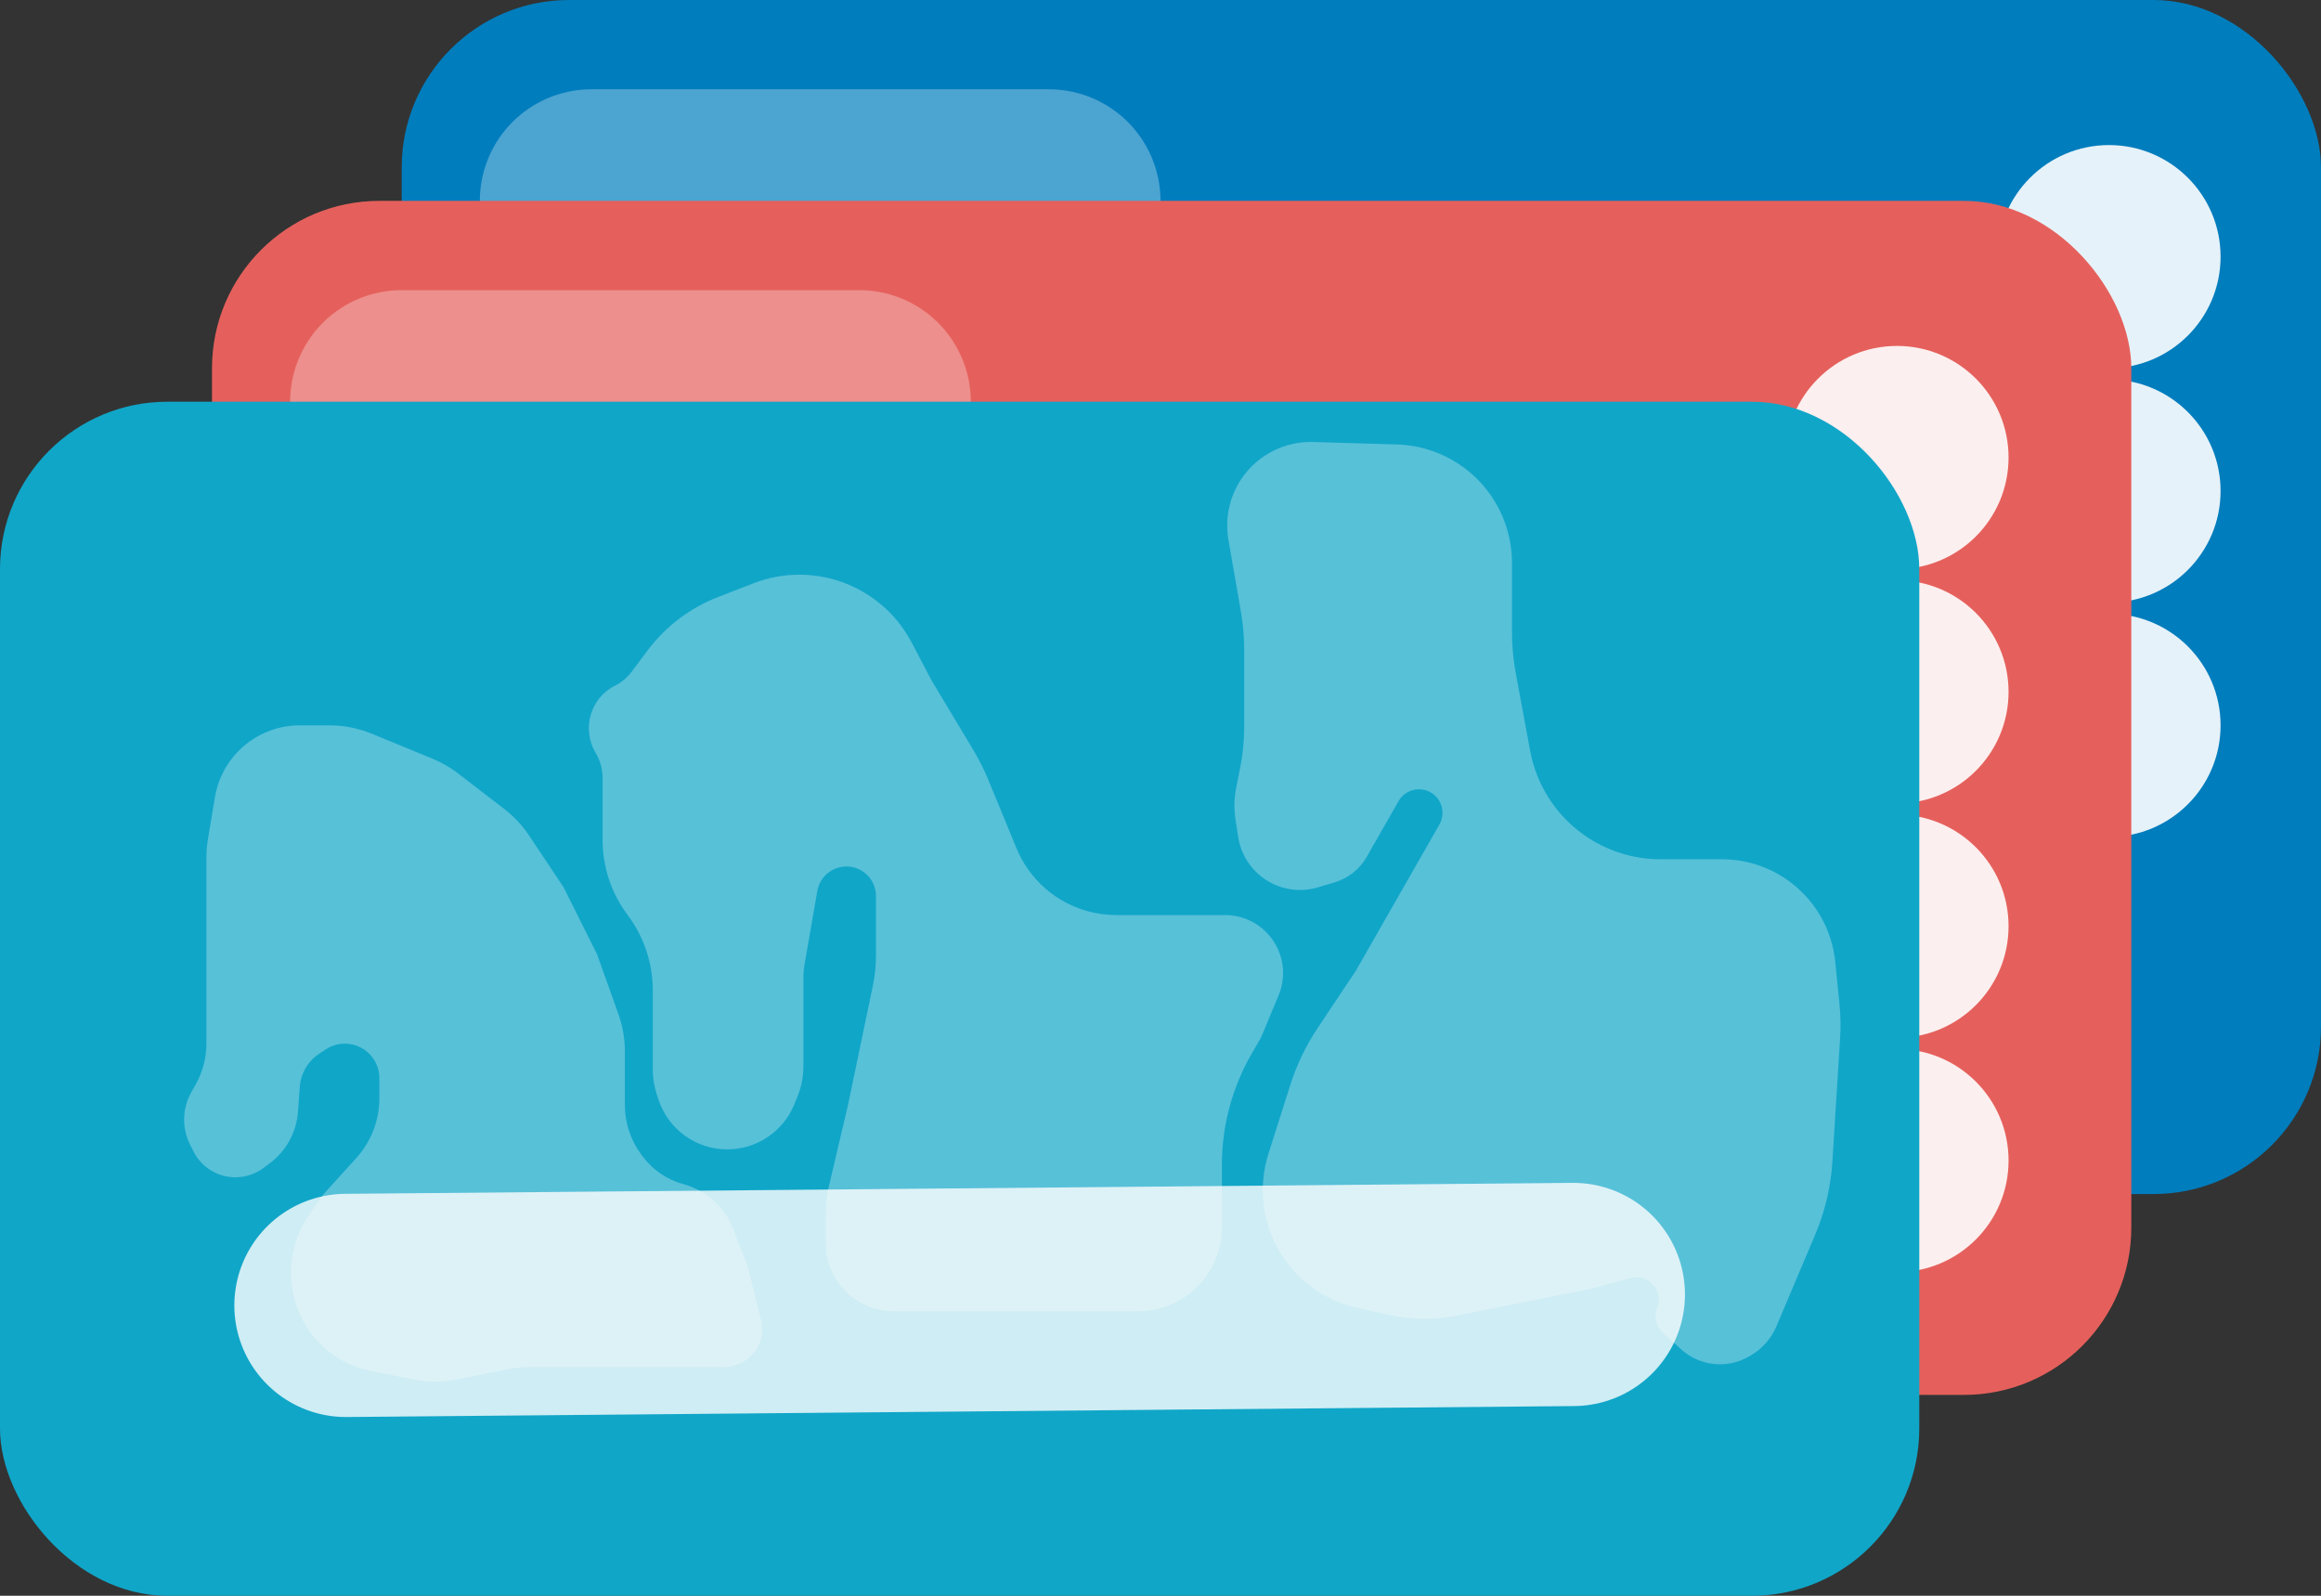 <svg width="208" height="143" viewBox="0 0 208 143" fill="none" xmlns="http://www.w3.org/2000/svg">
<rect x="0" y="0" width="208" height="143" fill="#333333" stroke="none"/>
<rect x="36" width="172" height="107" rx="15" fill="#007DBD"/>
<path d="M53 18L94 18" stroke="white" stroke-opacity="0.3" stroke-width="20" stroke-linecap="round"/>
<path d="M53 42H72" stroke="white" stroke-opacity="0.8" stroke-width="20" stroke-linecap="round"/>
<circle cx="189" cy="23" r="10" fill="white" fill-opacity="0.9"/>
<circle cx="189" cy="65" r="10" fill="white" fill-opacity="0.9"/>
<circle cx="189" cy="44" r="10" fill="white" fill-opacity="0.9"/>
<rect x="19" y="18" width="172" height="107" rx="15" fill="#E5605C"/>
<path d="M36 36L77 36" stroke="white" stroke-opacity="0.3" stroke-width="20" stroke-linecap="round"/>
<path d="M36 60H81" stroke="white" stroke-opacity="0.8" stroke-width="20" stroke-linecap="round"/>
<circle cx="170" cy="104" r="10" fill="white" fill-opacity="0.9"/>
<circle cx="170" cy="41" r="10" fill="white" fill-opacity="0.9"/>
<circle cx="170" cy="83" r="10" fill="white" fill-opacity="0.9"/>
<circle cx="170" cy="62" r="10" fill="white" fill-opacity="0.9"/>
<rect y="36" width="172" height="107" rx="15" fill="#10A6C8"/>
<path d="M31 116.982L141 116" stroke="white" stroke-opacity="0.8" stroke-width="20" stroke-linecap="round"/>
<path d="M110.782 70.59L111.141 68.795C111.38 67.601 111.5 66.387 111.5 65.17V58.226C111.5 57.078 111.401 55.931 111.204 54.799L110.087 48.373C109.714 46.231 110.291 44.033 111.668 42.35C113.138 40.553 115.36 39.54 117.681 39.608L125.196 39.829C128.813 39.936 132.126 41.876 133.987 44.979C134.977 46.629 135.5 48.516 135.5 50.44V56.664C135.5 57.885 135.612 59.104 135.834 60.306L137.127 67.284C137.687 70.309 139.399 72.999 141.902 74.787C143.917 76.226 146.331 77 148.807 77H154.311C156.387 77 158.415 77.633 160.122 78.815C162.582 80.519 164.172 83.216 164.469 86.193L164.85 90.005C164.95 91 164.969 92.001 164.906 93L164.213 104.096C164.072 106.349 163.551 108.562 162.671 110.641L159.193 118.863C158.743 119.927 157.966 120.82 156.976 121.415L156.796 121.523C154.839 122.697 152.344 122.449 150.656 120.915L149.029 119.435C148.41 118.873 148.206 117.985 148.516 117.209C149.129 115.678 147.733 114.104 146.14 114.529L142.5 115.5L130.563 117.887C128.543 118.291 126.461 118.269 124.45 117.822L121.63 117.196C117.077 116.184 113.686 112.364 113.222 107.723C113.076 106.256 113.23 104.776 113.677 103.371L115.646 97.185C116.212 95.404 117.026 93.711 118.063 92.155L121.5 87L128.995 73.884C129.314 73.326 129.361 72.652 129.122 72.055C128.467 70.416 126.209 70.26 125.333 71.792L122.47 76.802C121.847 77.892 120.829 78.701 119.627 79.062L118.11 79.517C117.06 79.832 115.94 79.832 114.89 79.517C112.819 78.896 111.291 77.139 110.962 75.002L110.719 73.422C110.574 72.481 110.595 71.523 110.782 70.59Z" fill="white" fill-opacity="0.3"/>
<path d="M58.867 98.103L59.022 98.564C59.904 101.213 62.383 103 65.175 103C67.794 103 70.156 101.425 71.163 99.008L71.423 98.385C71.804 97.471 72 96.49 72 95.5V87.575C72 87.192 72.033 86.81 72.099 86.433L73.245 79.841C73.587 77.874 75.902 76.979 77.478 78.205C78.123 78.707 78.5 79.478 78.5 80.295V85.608C78.5 86.533 78.405 87.457 78.216 88.363L76 99L74.283 106.297C74.095 107.096 74 107.915 74 108.736V111.426C74 113.632 75.196 115.664 77.124 116.736C78.026 117.237 79.042 117.5 80.074 117.5H83.5H95H102C102.99 117.5 103.971 117.304 104.885 116.923C107.679 115.759 109.5 113.028 109.5 110V107.5V104.407C109.5 100.866 110.44 97.388 112.224 94.33L113 93L114.585 89.195C115.166 87.801 115.112 86.224 114.436 84.873C113.556 83.112 111.757 82 109.788 82H107.5H100.035C96.879 82 93.922 80.46 92.113 77.875C91.706 77.294 91.364 76.669 91.093 76.012L88.572 69.888C88.191 68.964 87.742 68.07 87.228 67.213L83.5 61L81.698 57.576C79.731 53.84 75.856 51.5 71.634 51.5C70.224 51.5 68.826 51.762 67.511 52.273L64.327 53.512C61.826 54.484 59.647 56.138 58.036 58.285L56.602 60.198C56.206 60.725 55.693 61.154 55.103 61.449C52.89 62.555 52.109 65.348 53.382 67.47C53.783 68.138 54 68.911 54 69.69V75.25C54 77.684 54.789 80.053 56.25 82C57.711 83.947 58.5 86.316 58.5 88.75V95.838C58.5 96.608 58.624 97.372 58.867 98.103Z" fill="white" fill-opacity="0.3"/>
<path d="M17.026 102.552L17.338 103.176C18.05 104.6 19.506 105.5 21.099 105.5C22.008 105.5 22.893 105.205 23.621 104.659L24.189 104.233C25.657 103.132 26.575 101.449 26.706 99.618L26.864 97.404C26.95 96.203 27.586 95.109 28.588 94.441L29.184 94.044C30.501 93.166 32.269 93.422 33.282 94.638C33.746 95.195 34 95.897 34 96.621V98.402C34 100.395 33.257 102.317 31.916 103.793L29 107L27.728 108.817C26.305 110.85 25.775 113.376 26.262 115.81L26.282 115.911C26.742 118.209 28.096 120.23 30.046 121.53C31.006 122.171 32.082 122.616 33.214 122.843L37.039 123.608C38.334 123.867 39.666 123.867 40.961 123.608L45.529 122.694C46.175 122.565 46.832 122.5 47.49 122.5H53.5H64.902C66.188 122.5 67.363 121.773 67.938 120.623C68.301 119.898 68.392 119.068 68.195 118.282L67 113.5L65.72 110.172C64.953 108.178 63.283 106.668 61.222 106.106C59.782 105.713 58.514 104.852 57.618 103.658L57.478 103.471C56.519 102.192 56 100.635 56 99.036V94.232C56 93.086 55.803 91.948 55.417 90.869L53.5 85.5L50.5 79.5L47.415 74.873C46.809 73.964 46.058 73.16 45.192 72.494L41.057 69.313C40.355 68.773 39.585 68.329 38.767 67.992L33.329 65.753C32.121 65.256 30.828 65 29.522 65H26.857C25.959 65 25.069 65.157 24.225 65.464C21.614 66.413 19.718 68.695 19.261 71.434L18.636 75.184C18.546 75.727 18.5 76.277 18.5 76.828V84V93.484C18.5 94.805 18.155 96.103 17.5 97.25L17.157 97.851C16.726 98.604 16.5 99.456 16.5 100.324C16.5 101.097 16.68 101.86 17.026 102.552Z" fill="white" fill-opacity="0.3"/>
</svg>
